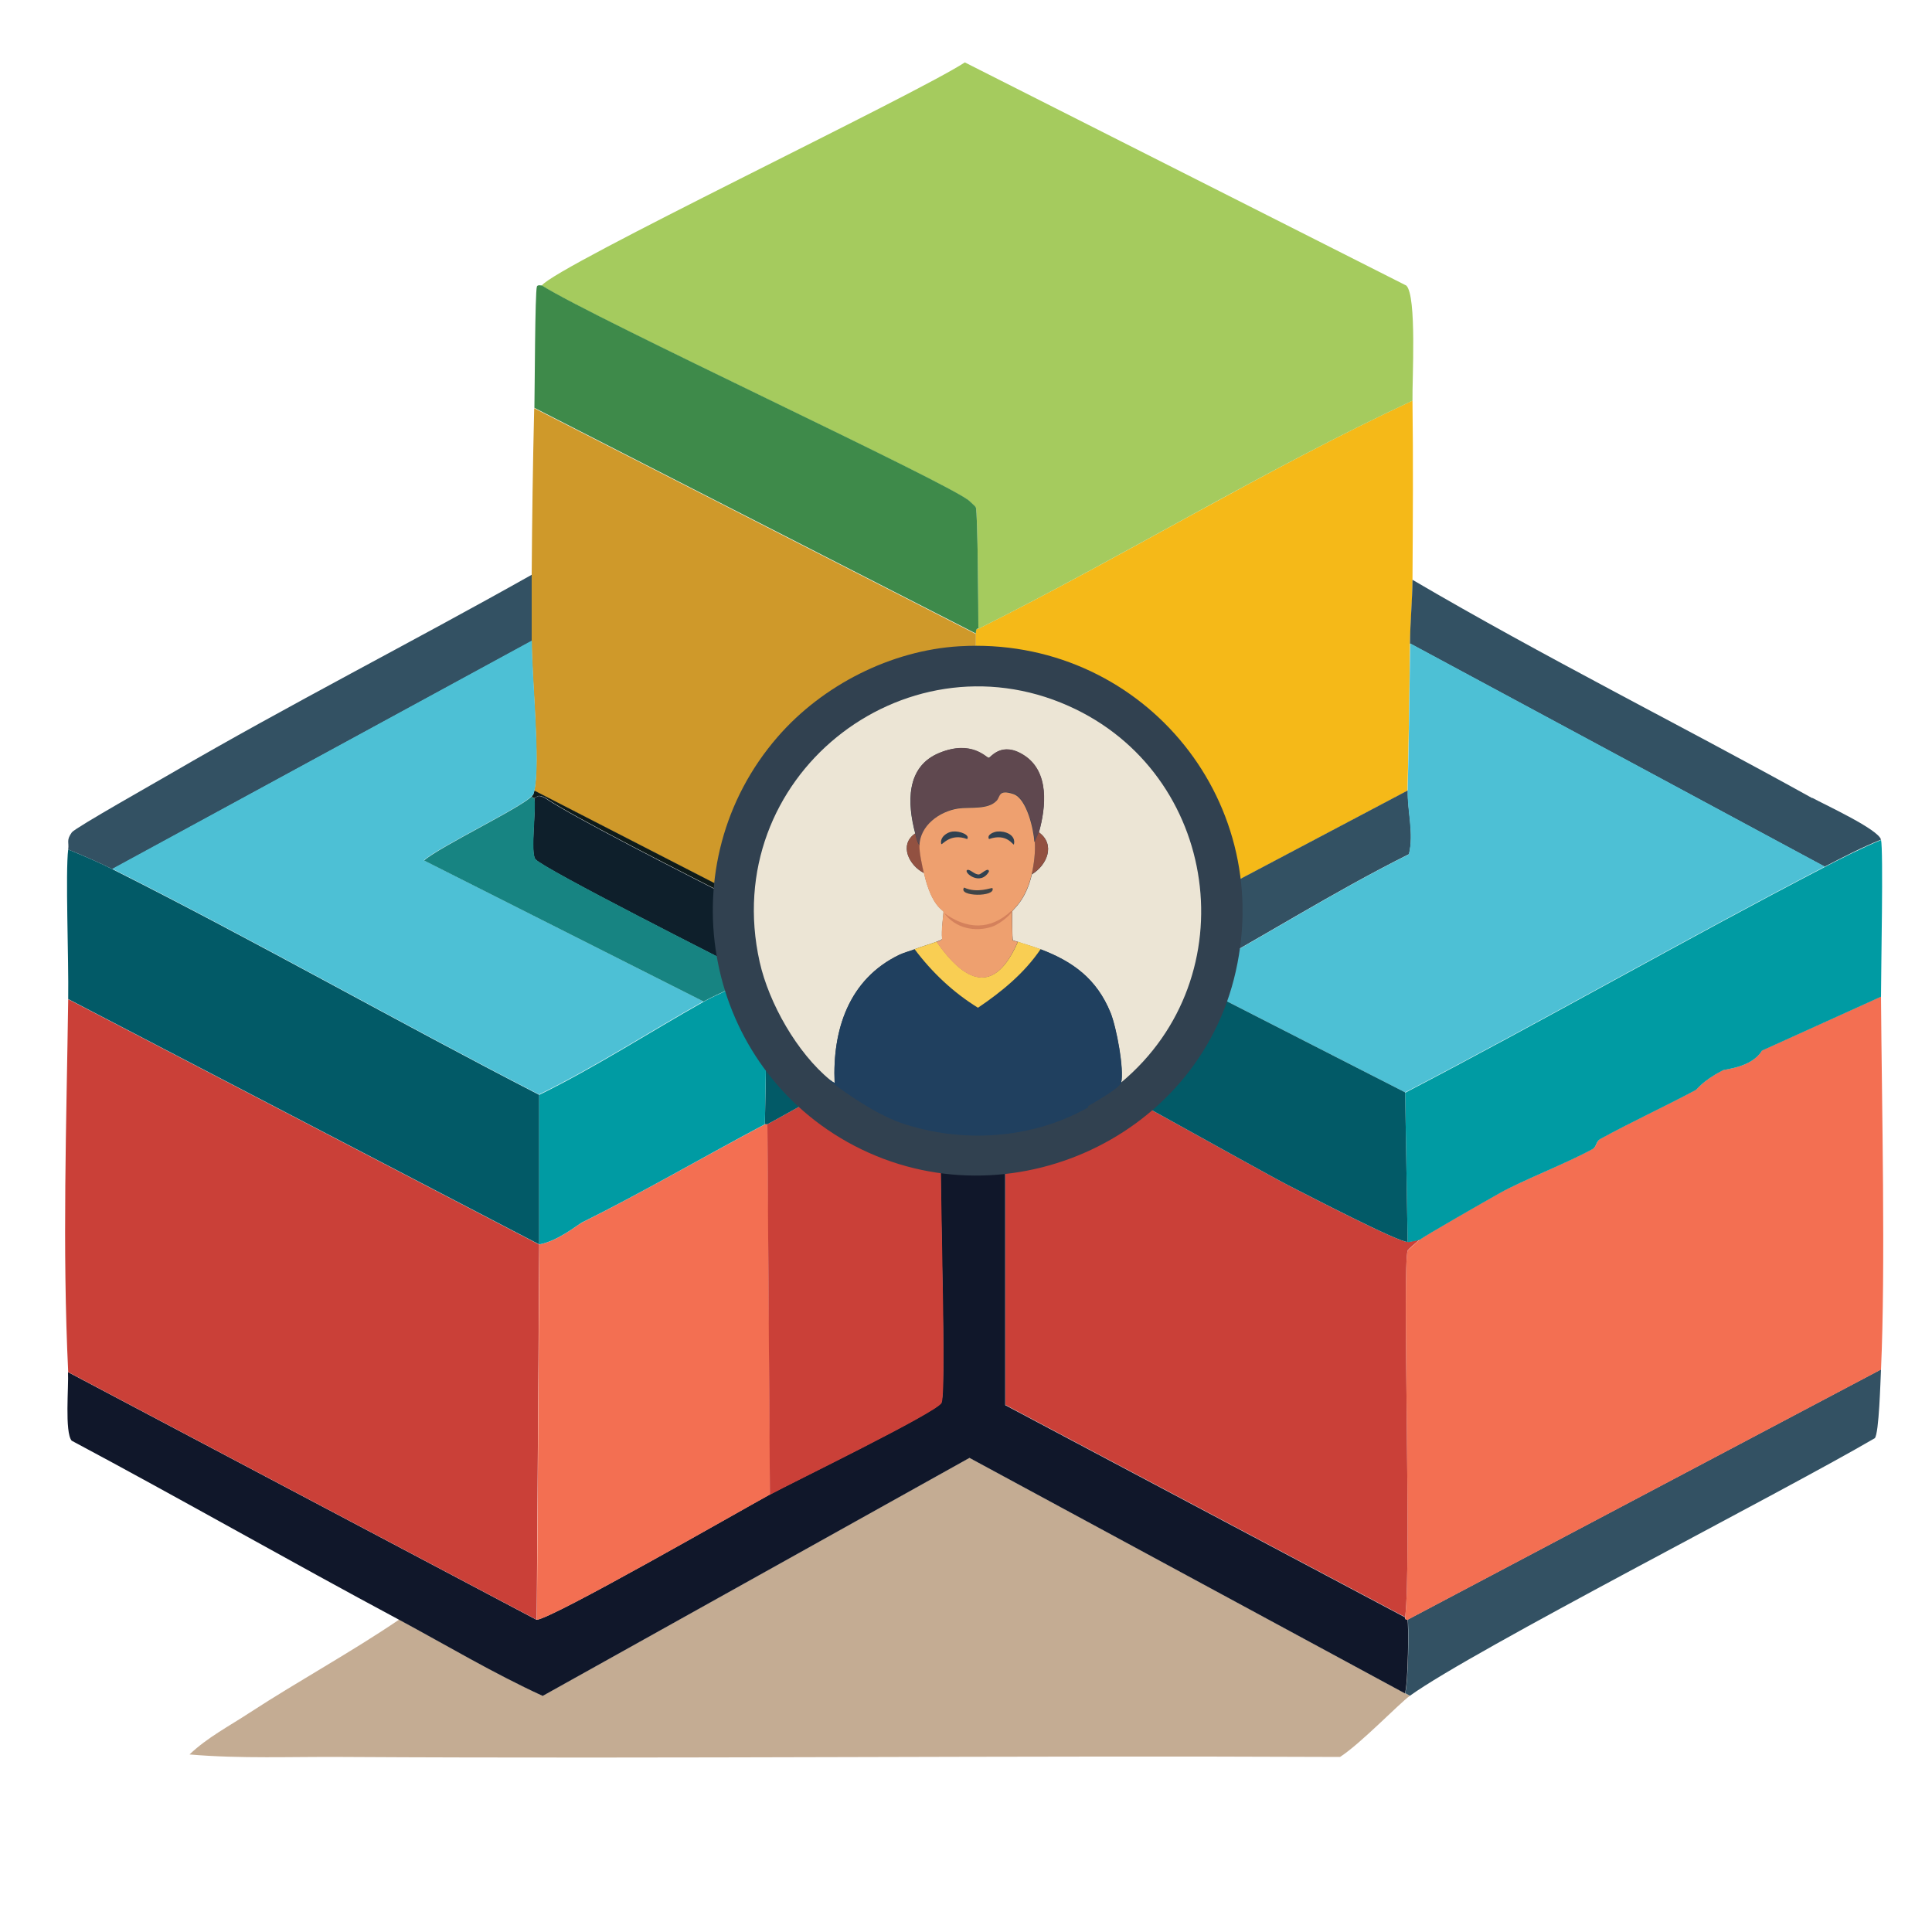 <?xml version="1.0" encoding="UTF-8"?>
<svg id="Layer_1" data-name="Layer 1" xmlns="http://www.w3.org/2000/svg" version="1.1" viewBox="0 0 100 100">
  <defs>
    <style>
      .cls-1 {
        fill: #ece5d5;
      }

      .cls-1, .cls-2, .cls-3, .cls-4, .cls-5, .cls-6, .cls-7, .cls-8, .cls-9, .cls-10, .cls-11, .cls-12, .cls-13, .cls-14, .cls-15, .cls-16, .cls-17, .cls-18, .cls-19, .cls-20, .cls-21, .cls-22, .cls-23, .cls-24, .cls-25, .cls-26, .cls-27 {
        stroke-width: 0px;
      }

      .cls-2 {
        fill: #eea06f;
      }

      .cls-3 {
        fill: #f9ce53;
      }

      .cls-4 {
        fill: #4dc0d5;
      }

      .cls-5 {
        fill: #c0bfbf;
      }

      .cls-6 {
        fill: #d4815c;
      }

      .cls-7 {
        fill: #3f4548;
      }

      .cls-8 {
        fill: #314150;
      }

      .cls-9 {
        fill: #178482;
      }

      .cls-10 {
        fill: #a5cb5e;
      }

      .cls-11 {
        fill: #ca4038;
      }

      .cls-12 {
        fill: #e5dbd1;
      }

      .cls-13 {
        fill: #0e1f2b;
      }

      .cls-14 {
        fill: #025a67;
      }

      .cls-15 {
        fill: #cf992a;
      }

      .cls-16 {
        fill: #f36f52;
      }

      .cls-17 {
        fill: #925141;
      }

      .cls-18 {
        fill: #c2c3c8;
      }

      .cls-19 {
        fill: #10172a;
      }

      .cls-20 {
        fill: #5f484f;
      }

      .cls-21 {
        fill: #0f1b19;
      }

      .cls-28 {
        display: none;
      }

      .cls-22 {
        fill: #335163;
      }

      .cls-23 {
        fill: #009ba3;
      }

      .cls-24 {
        fill: #3e8a4a;
      }

      .cls-25 {
        fill: #20405f;
      }

      .cls-26 {
        fill: #c4ac93;
      }

      .cls-27 {
        fill: #f5b918;
      }
    </style>
  </defs>
  <g>
    <g id="Background" class="cls-28">
      <path class="cls-5" d="M115.52-15.45V114.56H-14.49V-15.45H115.52Z"/>
      <path class="cls-5" d="M17.76,90.95c17.2.1,34.41-.08,51.61,0,1.08-.71,3.04-2.76,3.62-3.17,3.29-2.37,19.15-10.46,24.06-13.33.22-.26.29-2.97.32-3.55.24-5.23.04-13.7,0-19.3,0-1.31.13-7.63,0-8.13-.14-.53-2.88-1.78-3.55-2.16,1.36-.24.37-.87.38-1.08.03-.67.44-1.3.38-2.03-.12-1.57-2.59-7.86-3.43-9.52-2.56-5.07-8.55-12.06-13.52-15.04-1.02-1.43-5.85-4.45-7.49-5.21-.31-.14-1.75-.63-2.16-.63-4.31-2.08-9.22-2.42-13.71-4.19-1.39.43-3.37-1.2-3.81-1.27-1.08-.16-1.68.61-1.78.63-1.72.49-3.53.65-5.08,1.52-6.27,1.28-12.3,4.27-18.03,7.24-4.43,3.45-8.51,7.17-12.25,11.36-2.78,4.21-4.9,8.59-6.48,13.33-.07,2.66-2.29,6.38,1.97,3.36l.06.25c-.68.4-4.97,2.81-5.14,3.05-.31.42-.14.49-.19.89-.15,1.2.03,5.63,0,7.74-.09,6.42-.31,12.88,0,19.3.04.75-.17,3.11.19,3.55,5.68,3.03,11.27,6.23,16.95,9.27-2.52,1.71-5.19,3.16-7.74,4.82-.11-1.58-1.17-1.33-1.65-1.84-.1-.11-1.78-2.13-1.9-2.29-.1-.13-.3-.95-.63-1.4-.21-.28-.99-.58-1.02-.63-.1-.22.22-.44,0-.89-.18-.38-1.02-.48-1.27-.76-.19-.21-1.07-2.3-1.14-2.41-.2-.33-.91-.04-1.78-3.3,1.27.03-.23-.46-.38-.76-.07-.14.07-.75,0-.89-.14-.28-.32.85-1.08-1.33-1.01,1.86-1.37-1.37-1.59-1.84-.13-.28-.84-.14-.89-1.9-1.75-1.81-.92-5.24-2.29-6.98-.07-1.55-.49-1.93-.51-2.03-.18-1.1,0-2.23-.13-3.3,0-.05-.38-.59-.38-.63-.22-2.33-.25-11.57,0-13.71,0-.05.36-.62.38-.76.08-.49-.09-1.35,0-1.78.12-.55.73-1.09.76-1.27.1-.5-.26-.96-.25-1.02.11-1.64.73-1.63.89-2.16.2-.65.12-2.99.25-3.55.14-.58,1.15-1.49.89-2.41,1.84-3.87,3.81-7.67,6.22-11.3,1.38-.62,1.06-1.41,1.14-1.52,1.67-2.32,1.62-1.62,1.71-1.71.92-.96.87-1.56,1.84-2.6,2.41-2.6,7.04-6.35,10.09-8.19,4.92-2.4,9.8-5.71,15.36-6.35.14-.16.65-.48.76-.51,3.78-.95,7.52-1.39,11.43-1.9,1.79.27,5.25.01,6.35.13.21.02.39.88,4.06.63,1.88.86,5.37.68,6.86,1.78,1.6-.19,1.97.83,2.16.89.31.1,1.04.01,1.4.13.97.31,6.06,1.86,6.35,2.03.51.3.03.63.51.89.13.07,2.01.58,2.79,1.02,1.41.79,2.04,1.81,3.17,1.78,4.67,3.91,9.22,7.94,12.89,12.89,1.12.51.92,1.27,1.02,1.4.46.62,3.2,4.31,3.3,4.57.22.58.09,1.93.57,2.22,1.01-.57,1.26,2.51,1.71,3.75.05.13.64.36.76.63.3.67.45,3.53,1.14,4.19.29,2.57,1.78,6.33,2.16,8.63.56,3.43-.08,5.91.51,8.25q-.76,5.84-1.52,11.68l-1.52,4.19c-.02,2.49-.85,2.46-1.02,2.79-.2.4-.22.92-.38,1.27-.11.24-.62.59-.76.89-.08.17.08.95,0,1.14-.19.45-.78.82-1.02,1.27-.28.53-.34,1.21-.38,1.27-.4.65-2.59,2.22-2.67,2.41-.14.37.1.8,0,1.02-.45,1.01-1.85,2.54-2.54,3.55-.23.34-.34,1.33-.38,1.4-.39.65-9.34,9.21-10.98,10.35-1.47.49-4.66,3.12-5.21,3.43-.94.54-1.97.67-2.16.76-.12.06-1.25.99-2.29,1.4-.04.02-.56-.12-.89,0-7.5,2.8-12.64,4.1-20.82,4.19-6.1-.6-12.4-1.05-18.16-3.43-2.86.04-3.8-1.5-4.57-1.9-.93-.48-1.21-.35-1.27-.38-1.43-.78-3.3-1.84-4.44-2.92-1.13.51-.83-.28-1.27-.63-.39-.32-.83-.41-1.21-.83-.07-.08-.67-1.49-1.02-1.78-.51-.42-1.3-.13-1.27-.7Z"/>
      <path class="cls-12" d="M93.81,41.3c-6.87-3.81-13.91-7.32-20.69-11.3.02-3.09.04-6.18,0-9.27-.01-1.12.23-5.43-.32-5.97q-11.43-5.78-22.85-11.55c-2.55,1.68-21.17,10.55-21.9,11.55-.01.02-.21-.05-.25.06-.1.3-.11,5.39-.13,6.28-.06,2.87-.1,5.77-.13,8.63-6.18,3.48-12.54,6.71-18.66,10.28l-.06-.25c-4.25,3.02-2.03-.71-1.97-3.36,1.57-4.74,3.69-9.12,6.48-13.33,3.74-4.19,7.82-7.91,12.25-11.36,5.73-2.96,11.76-5.96,18.03-7.24,1.55-.87,3.35-1.03,5.08-1.52.1-.03.7-.8,1.78-.63.44.07,2.42,1.7,3.81,1.27,4.49,1.77,9.4,2.11,13.71,4.19.41,0,1.85.49,2.16.63,1.64.76,6.47,3.78,7.49,5.21,4.97,2.99,10.97,9.98,13.52,15.04.84,1.66,3.31,7.96,3.43,9.52.05.74-.35,1.36-.38,2.03-.01.21.98.84-.38,1.08Z"/>
    </g>
    <g>
      <path class="cls-26" d="M72.73,87.64l.25.13c-.58.42-2.54,2.47-3.62,3.17-17.2-.08-34.41.1-51.61,0-2.64-.02-5.29.1-7.94-.13.92-.88,2.06-1.47,3.11-2.16,2.55-1.66,5.22-3.11,7.74-4.82,2.47,1.32,4.88,2.76,7.43,3.94q11.05-6.16,22.09-12.32,11.27,6.09,22.54,12.19Z"/>
      <g>
        <g>
          <path class="cls-27" d="M73.11,20.74c.04,3.09.02,6.18,0,9.27,0,1.08-.11,2.21-.13,3.3-.03,2.55-.06,5.07-.13,7.62q-11.17,5.9-22.35,11.81s-.14.03-.13-.13c-.12-6.6.1-13.21.13-19.81,0-.33.13-.24.13-.25,7.57-3.78,14.81-8.23,22.47-11.81Z"/>
          <path class="cls-15" d="M50.51,32.8c-.02,6.6-.25,13.2-.13,19.81q-11.36-5.84-22.73-11.68c.33-1.43-.14-5.97-.13-7.74,0-1.15,0-2.29,0-3.43.02-2.87.06-5.77.13-8.63q11.43,5.84,22.85,11.68Z"/>
        </g>
        <g>
          <path class="cls-10" d="M73.11,20.74c-7.67,3.58-14.9,8.02-22.47,11.81,0-.81-.03-5.99-.13-6.28-.01-.04-.23-.23-.32-.32-.89-.86-19.46-9.45-22.15-11.17.73-1,19.35-9.88,21.9-11.55q11.43,5.78,22.85,11.55c.55.54.3,4.85.32,5.97Z"/>
          <path class="cls-24" d="M28.04,14.77c2.7,1.72,21.26,10.31,22.15,11.17.09.09.3.27.32.32.1.3.13,5.47.13,6.28,0,.01-.13-.08-.13.25q-11.43-5.84-22.85-11.68c.02-.9.03-5.99.13-6.28.04-.11.24-.04.25-.06Z"/>
        </g>
        <g>
          <path class="cls-22" d="M61.3,50.7s-.59.06-.95.25c-1.88,1.01-3.7,2.18-5.59,3.17-.2.11-.21-.28-.25-.25-.72.53-1.48,1.01-2.22,1.52-.01.01-.04.12-.25.25-2.23,1.4-1.36-.84-1.52-2.29-.02-.2.04-.54,0-.63q11.17-5.9,22.35-11.81c-.03,1.06.33,2.22.06,3.3-3.97,1.98-7.72,4.38-11.62,6.48Z"/>
          <path class="cls-13" d="M50,52.73c-.39.73-1.2,1.41-1.46,2.41-1.92-1.17-1.87-.72-1.97-.76-1.67-.71-4.95-2.58-6.86-3.55-.25-.13-.51-.25-.76-.38-1.41-.72-10.83-5.48-11.24-5.97-.28-.33.05-2.61-.06-3.17.17-.04.14-.22.57,0,2.82,1.92,20.83,10.64,21.77,11.43Z"/>
          <path class="cls-21" d="M50.38,52.6c-.01.16.12.12.13.13.04.09-.02.43,0,.63-.42.05-.04-.24-.51-.63-.94-.79-18.95-9.51-21.77-11.43-.43-.22-.4-.04-.57,0-.09.02-.14-.04-.13-.13,0-.01.05.1.13-.25q11.36,5.84,22.73,11.68Z"/>
        </g>
      </g>
      <g>
        <path class="cls-22" d="M97.36,70.89c-.03.59-.1,3.29-.32,3.55-4.91,2.87-20.77,10.96-24.06,13.33l-.25-.13c.17-.55.2-3.62.13-3.81q12.25-6.48,24.5-12.95Z"/>
        <g>
          <path class="cls-16" d="M97.36,51.59c.04,5.6.24,14.06,0,19.3q-12.25,6.48-24.5,12.95s-.14.03-.13-.13c.34-2.67-.16-18.08.13-18.98.01-.04.5-.45.63-.57.18-.16,3.56-2.1,4.13-2.41,1.17-.65,3.48-1.55,4.82-2.29.2-.11.19-.4.38-.51,1.62-.89,3.32-1.67,4.95-2.54.08-.04.33-.45,1.4-1.02.1-.05,1.5-.13,2.03-1.02q3.08-1.4,6.16-2.79Z"/>
          <path class="cls-11" d="M72.86,64.28c.23-.03.42-.07.63-.13-.14.12-.62.53-.63.57-.29.9.21,16.31-.13,18.98q-10.35-5.49-20.69-10.98v-17.08c.21-.13.24-.24.25-.25.78-.1,1.28-.92,1.97-.76.69.16,10.71,5.84,12.44,6.73.93.48,5.74,2.97,6.16,2.92Z"/>
        </g>
        <g>
          <path class="cls-23" d="M97.36,43.46c.13.5,0,6.81,0,8.13q-3.08,1.4-6.16,2.79c-.53.88-1.93.96-2.03,1.02-1.07.56-1.32.98-1.4,1.02-1.63.87-3.33,1.65-4.95,2.54-.2.11-.19.4-.38.51-1.34.74-3.65,1.63-4.82,2.29-.56.31-3.95,2.25-4.13,2.41-.22.06-.41.1-.63.13l-.13-7.74c7.29-3.8,14.42-7.89,21.71-11.68.94-.49,1.93-.99,2.92-1.4Z"/>
          <path class="cls-22" d="M93.81,41.3c.68.37,3.42,1.63,3.55,2.16-.99.4-1.98.91-2.92,1.4q-10.73-5.78-21.46-11.55c.01-1.1.12-2.22.13-3.3,6.78,3.98,13.82,7.49,20.69,11.3Z"/>
          <path class="cls-4" d="M94.44,44.86c-7.29,3.79-14.42,7.88-21.71,11.68q-5.71-2.92-11.43-5.84c3.9-2.09,7.65-4.5,11.62-6.48.27-1.08-.09-2.24-.06-3.3.07-2.55.09-5.07.13-7.62q10.73,5.78,21.46,11.55Z"/>
          <path class="cls-14" d="M61.3,50.7q5.71,2.92,11.43,5.84l.13,7.74c-.42.05-5.22-2.44-6.16-2.92-1.73-.89-11.75-6.57-12.44-6.73-.69-.16-1.19.66-1.97.76.74-.51,1.5-.99,2.22-1.52.05-.02.05.36.25.25,1.89-1,3.71-2.17,5.59-3.17.36-.19.91-.23.95-.25Z"/>
        </g>
      </g>
      <g>
        <path class="cls-19" d="M50.51,53.36c.17,1.44-.7,3.68,1.52,2.29v17.08q10.35,5.49,20.69,10.98c-.01.16.12.12.13.13.07.19.04,3.26-.13,3.81q-11.27-6.09-22.54-12.19-11.05,6.16-22.09,12.32c-2.55-1.17-4.96-2.61-7.43-3.94-5.68-3.04-11.27-6.24-16.95-9.27-.37-.44-.15-2.81-.19-3.55q12.12,6.41,24.25,12.82c.82-.06,10.46-5.6,12.06-6.48,1.08-.59,8.7-4.29,8.89-4.76.31-.79-.24-14.68,0-16.89-.4-.36-1.7-1.23-2.16-1.21v-.13c.1.04.04-.41,1.97.76.26-1.01,1.07-1.69,1.46-2.41.47.39.08.68.51.63Z"/>
        <path class="cls-22" d="M27.53,33.18q-10.86,5.9-21.71,11.81c-.72-.36-1.53-.71-2.29-1.02.05-.4-.11-.47.19-.89.18-.24,4.46-2.65,5.14-3.05,6.13-3.57,12.48-6.8,18.66-10.28,0,1.14,0,2.28,0,3.43Z"/>
        <g>
          <path class="cls-11" d="M27.91,64.41l-.13,19.43q-12.12-6.41-24.25-12.82c-.31-6.42-.09-12.88,0-19.3q12.19,6.35,24.38,12.7Z"/>
          <path class="cls-16" d="M39.85,77.36c-1.6.88-11.24,6.41-12.06,6.48l.13-19.43c.96-.17,1.99-1.03,2.22-1.14,3.21-1.6,6.29-3.4,9.46-5.08.03-.02.09.02.13,0q.06,9.59.13,19.17Z"/>
        </g>
        <path class="cls-11" d="M39.85,77.36q-.06-9.59-.13-19.17c.91-.48,6.46-3.66,6.86-3.68.46-.03,1.75.84,2.16,1.21-.24,2.21.31,16.1,0,16.89-.18.47-7.81,4.17-8.89,4.76Z"/>
        <path class="cls-14" d="M46.58,54.38v.13c-.4.02-5.94,3.2-6.86,3.68-.03.02-.09-.02-.13,0q.06-3.68.13-7.36c1.91.98,5.18,2.85,6.86,3.55Z"/>
        <g>
          <path class="cls-14" d="M5.82,44.99c7.44,3.74,14.69,7.87,22.09,11.68v7.74q-12.19-6.35-24.38-12.7c.03-2.11-.15-6.54,0-7.74.75.31,1.56.65,2.29,1.02Z"/>
          <path class="cls-4" d="M27.53,33.18c-.01,1.77.46,6.31.13,7.74-.08.35-.12.24-.13.25-.28.49-4.81,2.65-5.59,3.36q7.24,3.65,14.47,7.3c-2.84,1.6-5.58,3.38-8.51,4.82-7.4-3.81-14.65-7.94-22.09-11.68q10.86-5.9,21.71-11.81Z"/>
          <path class="cls-23" d="M39.72,50.83q-.06,3.68-.13,7.36c-3.17,1.68-6.24,3.48-9.46,5.08-.23.12-1.26.97-2.22,1.14v-7.74c2.93-1.44,5.67-3.22,8.51-4.82.83-.47,1.8-.76,2.54-1.4.25.13.51.25.76.38Z"/>
          <path class="cls-9" d="M27.66,41.3c.11.57-.21,2.85.06,3.17.41.49,9.83,5.25,11.24,5.97-.74.63-1.71.93-2.54,1.4q-7.24-3.65-14.47-7.3c.78-.71,5.3-2.87,5.59-3.36-.02.09.04.15.13.13Z"/>
        </g>
      </g>
    </g>
  </g>
  <g>
    <g id="Background-2" data-name="Background" class="cls-28">
      <path class="cls-18" d="M67.29,30.46v33.38h-33.38V30.46h33.38Z"/>
    </g>
    <g>
      <path class="cls-8" d="M49.67,33.45c9.25-.54,16.34,7.78,14.29,16.84-1.99,8.84-12.21,13.24-20.1,8.82-7.55-4.24-9.29-14.44-3.6-20.98,2.32-2.67,5.86-4.47,9.4-4.68Z"/>
      <g>
        <path class="cls-1" d="M58.03,56.05c.16-.69-.25-2.88-.55-3.63-.71-1.73-1.93-2.64-3.62-3.28-.5-.19-.95-.3-1.17-.39-.09-.03-.25-.07-.26-.08-.04-.07-.05-1.43-.03-1.5.03-.11.69-.54,1.01-1.91.8-.49,1.23-1.56.36-2.18.37-1.31.55-3.13-.77-3.98-1.17-.76-1.73.13-1.83.13-.13,0-.87-.94-2.54-.26-1.76.71-1.67,2.63-1.26,4.17-.86.59-.31,1.67.46,2.05.4,1.74.99,1.89,1.01,2,.01.07-.13.99-.07,1.4-.07.09-.19.1-.29.15-.25.1-.72.23-1.14.39-.26.1-.55.17-.8.29-2.61,1.26-3.46,3.89-3.34,6.63-.08-.04-.16-.09-.23-.15-1.71-1.4-3.17-3.97-3.65-6.11-2.13-9.54,7.43-17.07,15.99-13.25,7.81,3.48,9.28,14.02,2.72,19.49Z"/>
        <g>
          <path class="cls-20" d="M53.76,43.07c-.05.17-.14.33-.2.49-.05-.64-.4-2.25-1.09-2.48-.78-.26-.68.14-.86.34-.46.49-1.4.32-2,.41-.97.15-1.97.88-2,1.92-.13-.14-.18-.43-.23-.62-.41-1.54-.51-3.46,1.26-4.17,1.67-.68,2.41.26,2.54.26.1,0,.65-.89,1.83-.13,1.32.85,1.13,2.67.77,3.98Z"/>
          <g>
            <path class="cls-25" d="M47.34,49.13c.89,1.2,2,2.24,3.28,3.03,1.23-.83,2.41-1.79,3.24-3.03,1.69.64,2.91,1.54,3.62,3.28.31.75.72,2.94.55,3.63-.07.28-1.42,1.04-1.71,1.21-.04.02.04.04,0,.07-2.93,1.66-6.58,1.88-9.75.78-1.35-.51-2.54-1.36-3.67-2.17l.07-.02c.07.05.15.11.23.15-.12-2.74.73-5.37,3.34-6.63.25-.12.54-.19.8-.29Z"/>
            <path class="cls-3" d="M48.48,48.74c1.48,2.12,2.99,2.79,4.21,0,.23.09.67.2,1.17.39-.84,1.24-2.01,2.2-3.24,3.03-1.28-.79-2.38-1.83-3.28-3.03.42-.16.89-.29,1.14-.39Z"/>
          </g>
          <g>
            <path class="cls-17" d="M53.4,45.26c.12-.52.2-1.16.16-1.7.06-.16.15-.32.2-.49.88.63.45,1.7-.36,2.18Z"/>
            <path class="cls-17" d="M47.6,43.76c-.01.37.14,1.05.23,1.43-.77-.38-1.32-1.47-.46-2.05.05.19.1.48.23.62Z"/>
            <g>
              <path class="cls-2" d="M53.56,43.56c.04.53-.04,1.17-.16,1.7-.32,1.37-.98,1.8-1.01,1.91-.02.07,0,1.43.03,1.5,0,.02.17.05.26.08-1.21,2.79-2.73,2.12-4.21,0,.1-.04.22-.05.29-.15-.06-.41.08-1.33.07-1.4-.02-.11-.61-.26-1.01-2-.09-.39-.24-1.06-.23-1.43.03-1.04,1.03-1.77,2-1.92.6-.09,1.55.08,2-.41.19-.2.08-.6.86-.34.7.23,1.05,1.84,1.09,2.48Z"/>
              <g>
                <path class="cls-6" d="M52.34,47.15c.15.05-.55.67-.98.81-.89.31-1.92.08-2.49-.7,1.17.85,2.39.9,3.47-.11Z"/>
                <path class="cls-8" d="M49.31,43.04c.38-.04.91.18.75.39-.87-.33-1.28.31-1.34.26-.09-.34.28-.62.59-.65Z"/>
                <path class="cls-8" d="M51.62,43.04c.4-.04.98.17.86.67-.05.05-.36-.61-1.29-.28-.13-.23.25-.37.42-.39Z"/>
                <path class="cls-7" d="M49.9,45.94c.69.32,1.41-.01,1.47.03.19.47-1.81.45-1.47-.03Z"/>
                <path class="cls-8" d="M50.06,45.03c.15-.06.39.26.62.23.1-.01.49-.41.51-.15-.46.8-1.36.01-1.12-.08Z"/>
              </g>
            </g>
          </g>
        </g>
      </g>
    </g>
  </g>
</svg>
